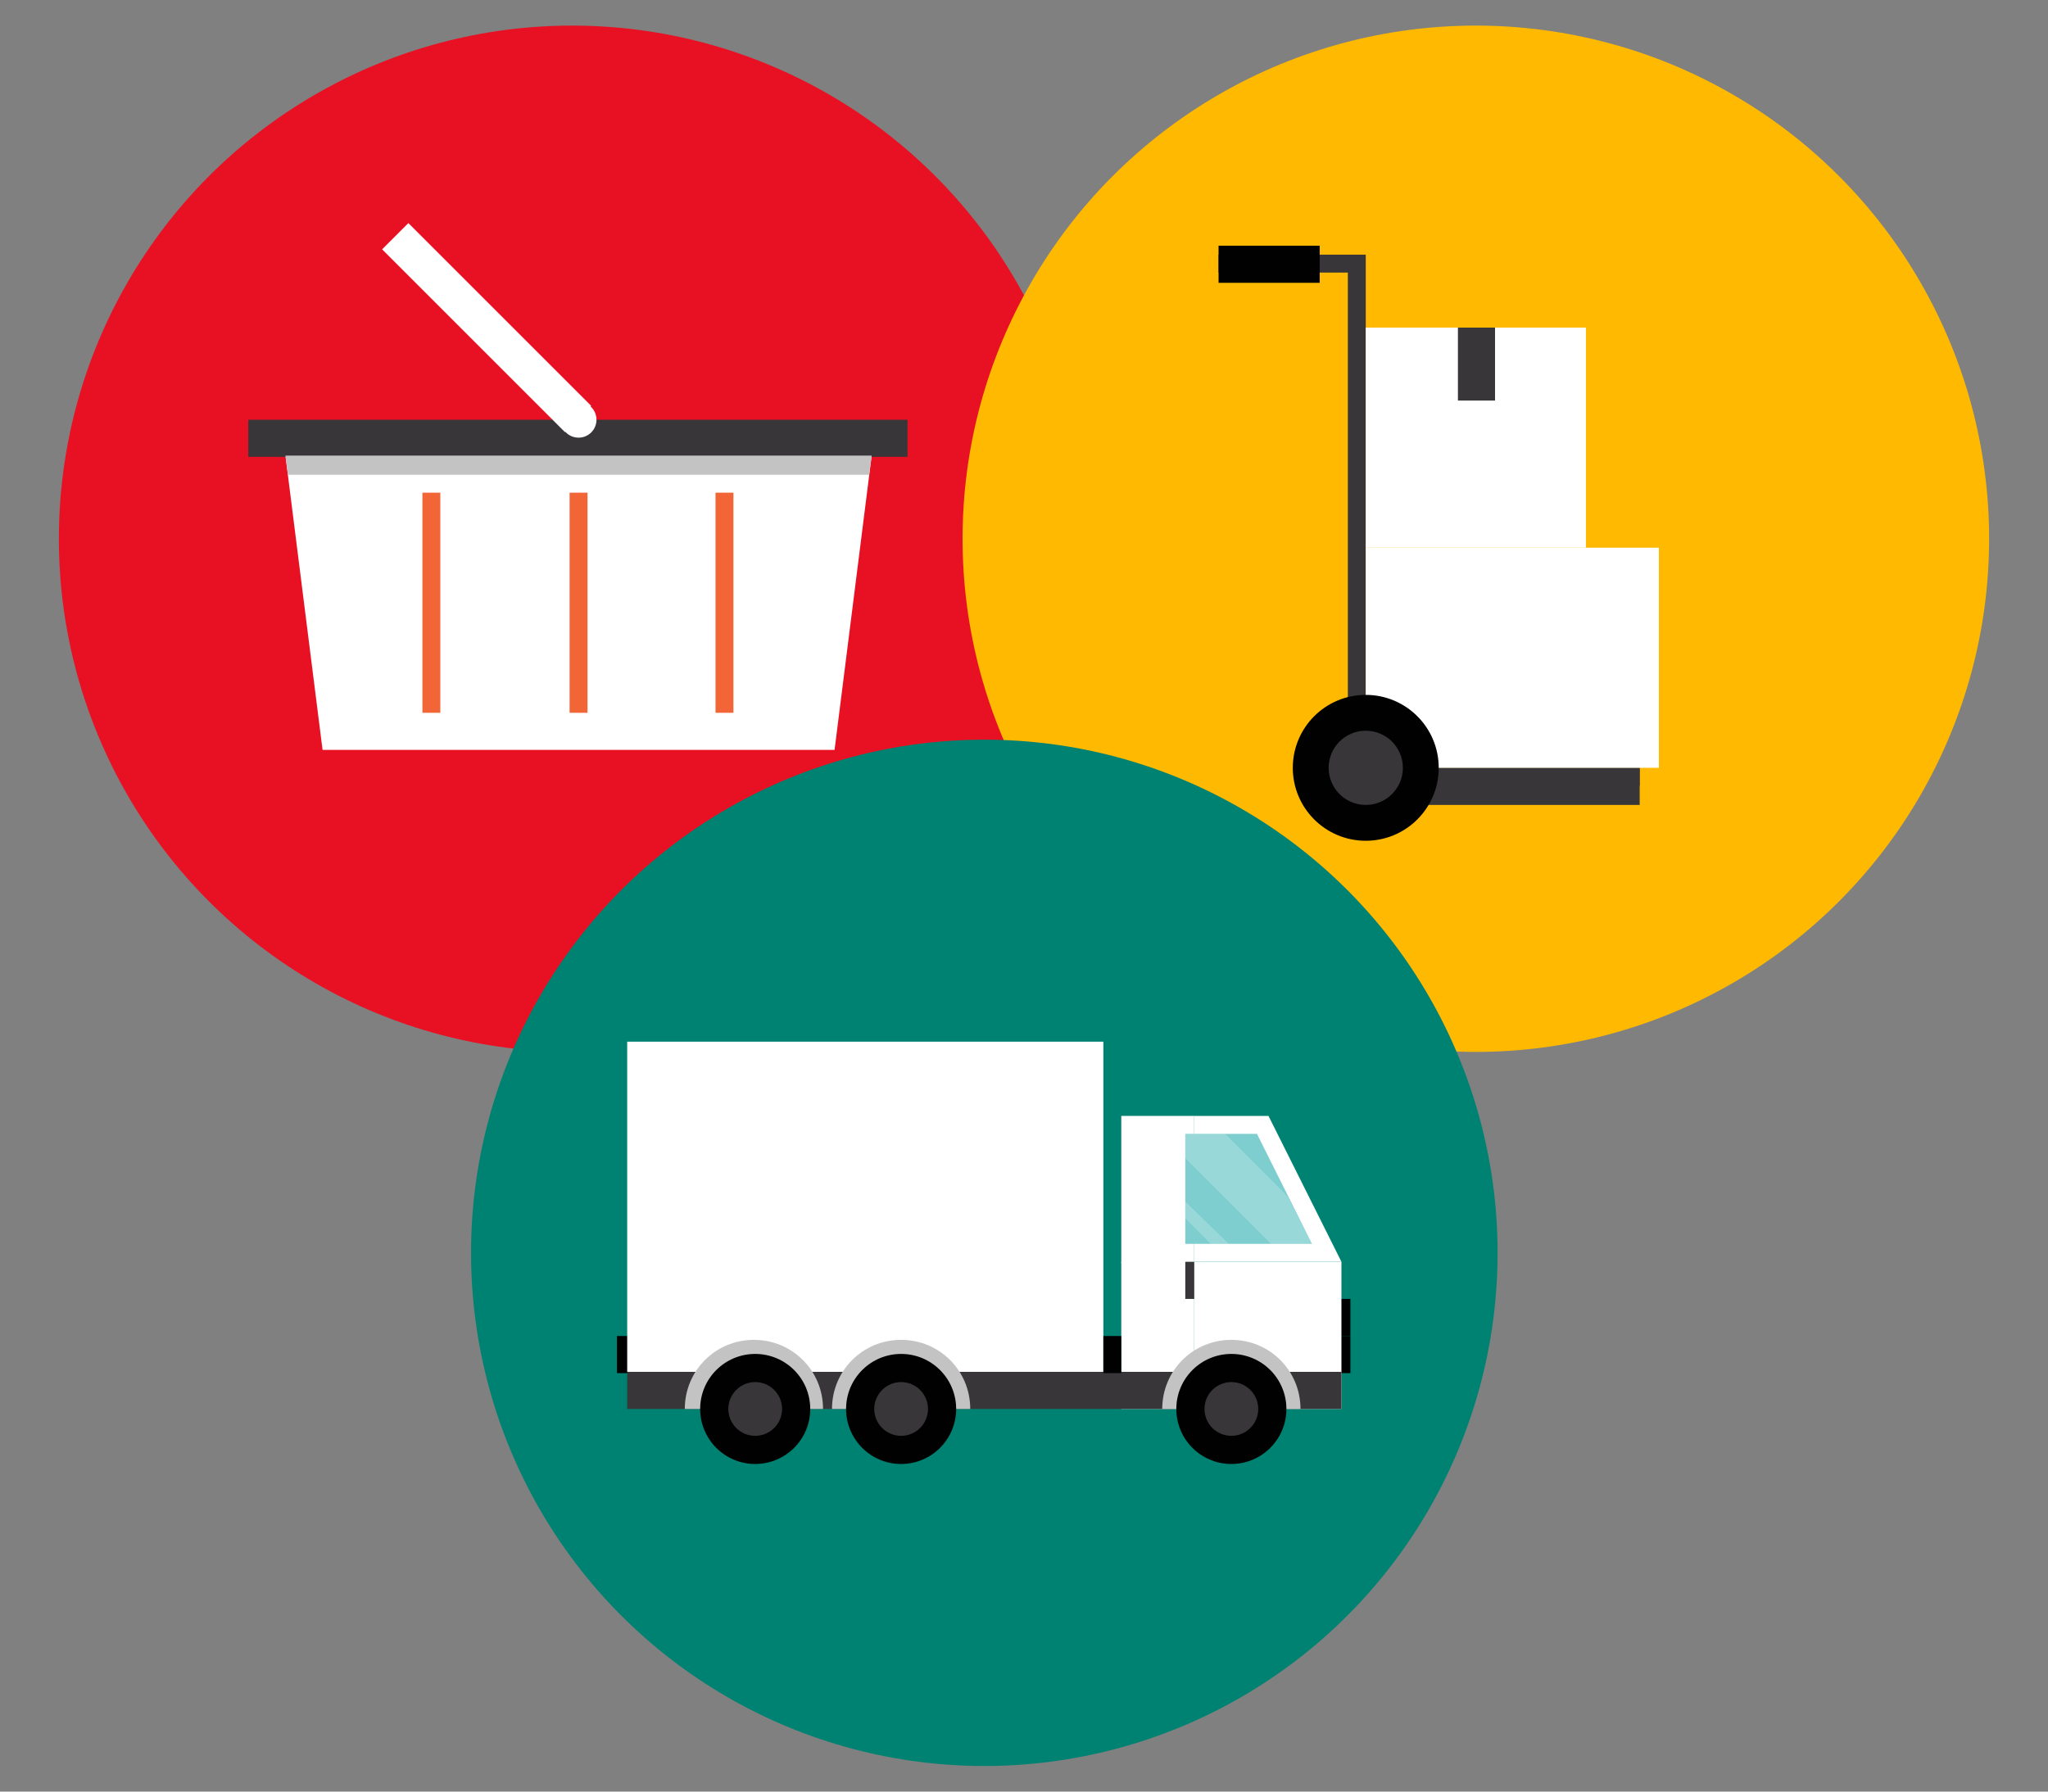 <?xml version="1.0" encoding="utf-8"?>
<!-- Generator: Adobe Illustrator 19.2.1, SVG Export Plug-In . SVG Version: 6.00 Build 0)  -->
<svg version="1.1" id="Layer_1" xmlns="http://www.w3.org/2000/svg" xmlns:xlink="http://www.w3.org/1999/xlink" x="0px" y="0px"
	 width="160px" height="140px" viewBox="0 0 160 140" style="enable-background:new 0 0 160 140;" xml:space="preserve">
<rect x="0" y="0" width="160" height="140" fill="#808080" stroke="none"/>
<style type="text/css">
	.st0{fill:#E81123;}
	.st1{fill:#FFFFFF;}
	.st2{fill:#383639;}
	.st3{fill:#F26536;}
	.st4{fill:#C4C3C4;}
	.st5{fill:#FFB900;}
	.st6{fill:#010101;}
	.st7{fill:#008272;}
	.st8{fill:#7ECECF;}
	.st9{opacity:0.2;}
</style>
<g>
	<g>
		<circle class="st0" cx="44.7" cy="42.1" r="40.1"/>
	</g>
	<g>
		<g>
			<polygon class="st1" points="33.7,35.6 56.6,35.6 68.1,35.6 65.2,58.6 56.6,58.6 33.7,58.6 25.2,58.6 22.3,35.6 			"/>
		</g>
		<g>
			<rect x="19.4" y="32.8" class="st2" width="51.5" height="2.9"/>
		</g>
		<g>
			<rect x="55.9" y="38.5" class="st3" width="1.4" height="17.2"/>
		</g>
		<g>
			<rect x="44.5" y="38.5" class="st3" width="1.4" height="17.2"/>
		</g>
		<g>
			<rect x="33" y="38.5" class="st3" width="1.4" height="17.2"/>
		</g>
		<g>
			
				<rect x="36.6" y="15.5" transform="matrix(0.707 -0.707 0.707 0.707 -6.981 34.402)" class="st1" width="2.9" height="20.2"/>
		</g>
		<g>
			<circle class="st1" cx="45.2" cy="32.8" r="1.4"/>
		</g>
		<g>
			<g>
				<polygon class="st4" points="33.7,35.6 56.6,35.6 68.1,35.6 67.9,37.1 22.5,37.1 22.3,35.6 				"/>
			</g>
		</g>
	</g>
</g>
<g>
	<circle class="st5" cx="115.3" cy="42.1" r="40.1"/>
</g>
<g>
	<g>
		<rect x="106.7" y="60" class="st2" width="21.4" height="2.9"/>
	</g>
	<g>
		<polygon class="st2" points="128.1,61.4 105.3,61.4 105.3,21.3 95.2,21.3 95.2,19.9 106.7,19.9 106.7,60 128.1,60 		"/>
	</g>
	<g>
		<g>
			<rect x="106.7" y="42.8" class="st1" width="22.9" height="17.2"/>
		</g>
		<g>
			<rect x="106.7" y="25.6" class="st1" width="17.2" height="17.2"/>
		</g>
		<g>
			<rect x="113.9" y="25.6" class="st2" width="2.9" height="5.7"/>
		</g>
	</g>
	<g>
		<circle class="st6" cx="106.7" cy="60" r="5.7"/>
	</g>
	<g>
		<circle class="st2" cx="106.7" cy="60" r="2.9"/>
	</g>
	<g>
		<g>
			<rect x="95.2" y="19.2" class="st6" width="7.9" height="2.9"/>
		</g>
	</g>
</g>
<g>
	<g>
		<circle class="st7" cx="76.9" cy="97.9" r="40.1"/>
	</g>
	<g>
		<g>
			<rect x="104.1" y="104.4" class="st6" width="1.4" height="2.9"/>
		</g>
		<g>
			<rect x="104.1" y="101.5" class="st6" width="1.4" height="2.9"/>
		</g>
		<g>
			<rect x="48.2" y="104.4" class="st6" width="1.4" height="2.9"/>
		</g>
		<g>
			<g>
				<rect x="87.6" y="98.6" class="st1" width="5.7" height="11.5"/>
			</g>
			<g>
				<rect x="93.3" y="98.6" class="st1" width="11.5" height="11.5"/>
			</g>
			<g>
				<rect x="87.6" y="87.2" class="st1" width="5.7" height="11.5"/>
			</g>
			<g>
				<polygon class="st1" points="93.3,87.2 99.1,87.2 104.8,98.6 93.3,98.6 				"/>
			</g>
		</g>
		<g>
			<rect x="49" y="107.2" class="st2" width="55.8" height="2.9"/>
		</g>
		<g>
			<rect x="49" y="81.4" class="st1" width="37.2" height="25.8"/>
		</g>
		<g>
			<rect x="86.2" y="104.4" class="st6" width="1.4" height="2.9"/>
		</g>
		<g>
			<polygon class="st8" points="92.6,88.6 92.6,97.2 102.5,97.2 98.2,88.6 92.6,88.6 			"/>
		</g>
		<g>
			<path class="st4" d="M101.6,110.1c0-3-2.4-5.4-5.4-5.4s-5.4,2.4-5.4,5.4H101.6z"/>
		</g>
		<g>
			<path class="st4" d="M75.8,110.1c0-3-2.4-5.4-5.4-5.4c-3,0-5.4,2.4-5.4,5.4H75.8z"/>
		</g>
		<g>
			<path class="st4" d="M64.3,110.1c0-3-2.4-5.4-5.4-5.4c-3,0-5.4,2.4-5.4,5.4H64.3z"/>
		</g>
		<g>
			<circle class="st6" cx="96.2" cy="110.1" r="4.3"/>
		</g>
		<g>
			<circle class="st2" cx="96.2" cy="110.1" r="2.1"/>
		</g>
		<g>
			<circle class="st6" cx="59" cy="110.1" r="4.3"/>
		</g>
		<g>
			<circle class="st6" cx="70.4" cy="110.1" r="4.3"/>
		</g>
		<g>
			<circle class="st2" cx="59" cy="110.1" r="2.1"/>
		</g>
		<g>
			<circle class="st2" cx="70.4" cy="110.1" r="2.1"/>
		</g>
	</g>
	<g class="st9">
		<g>
			<polygon class="st1" points="92.6,88.6 95.7,88.6 100.6,93.5 102.5,97.2 99.3,97.2 92.6,90.5 			"/>
		</g>
		<g>
			<polygon class="st1" points="96,97.2 94.6,97.2 92.6,95.2 92.6,93.9 			"/>
		</g>
	</g>
	<g>
		<rect x="92.6" y="98.6" class="st2" width="0.7" height="2.9"/>
	</g>
</g>
</svg>
